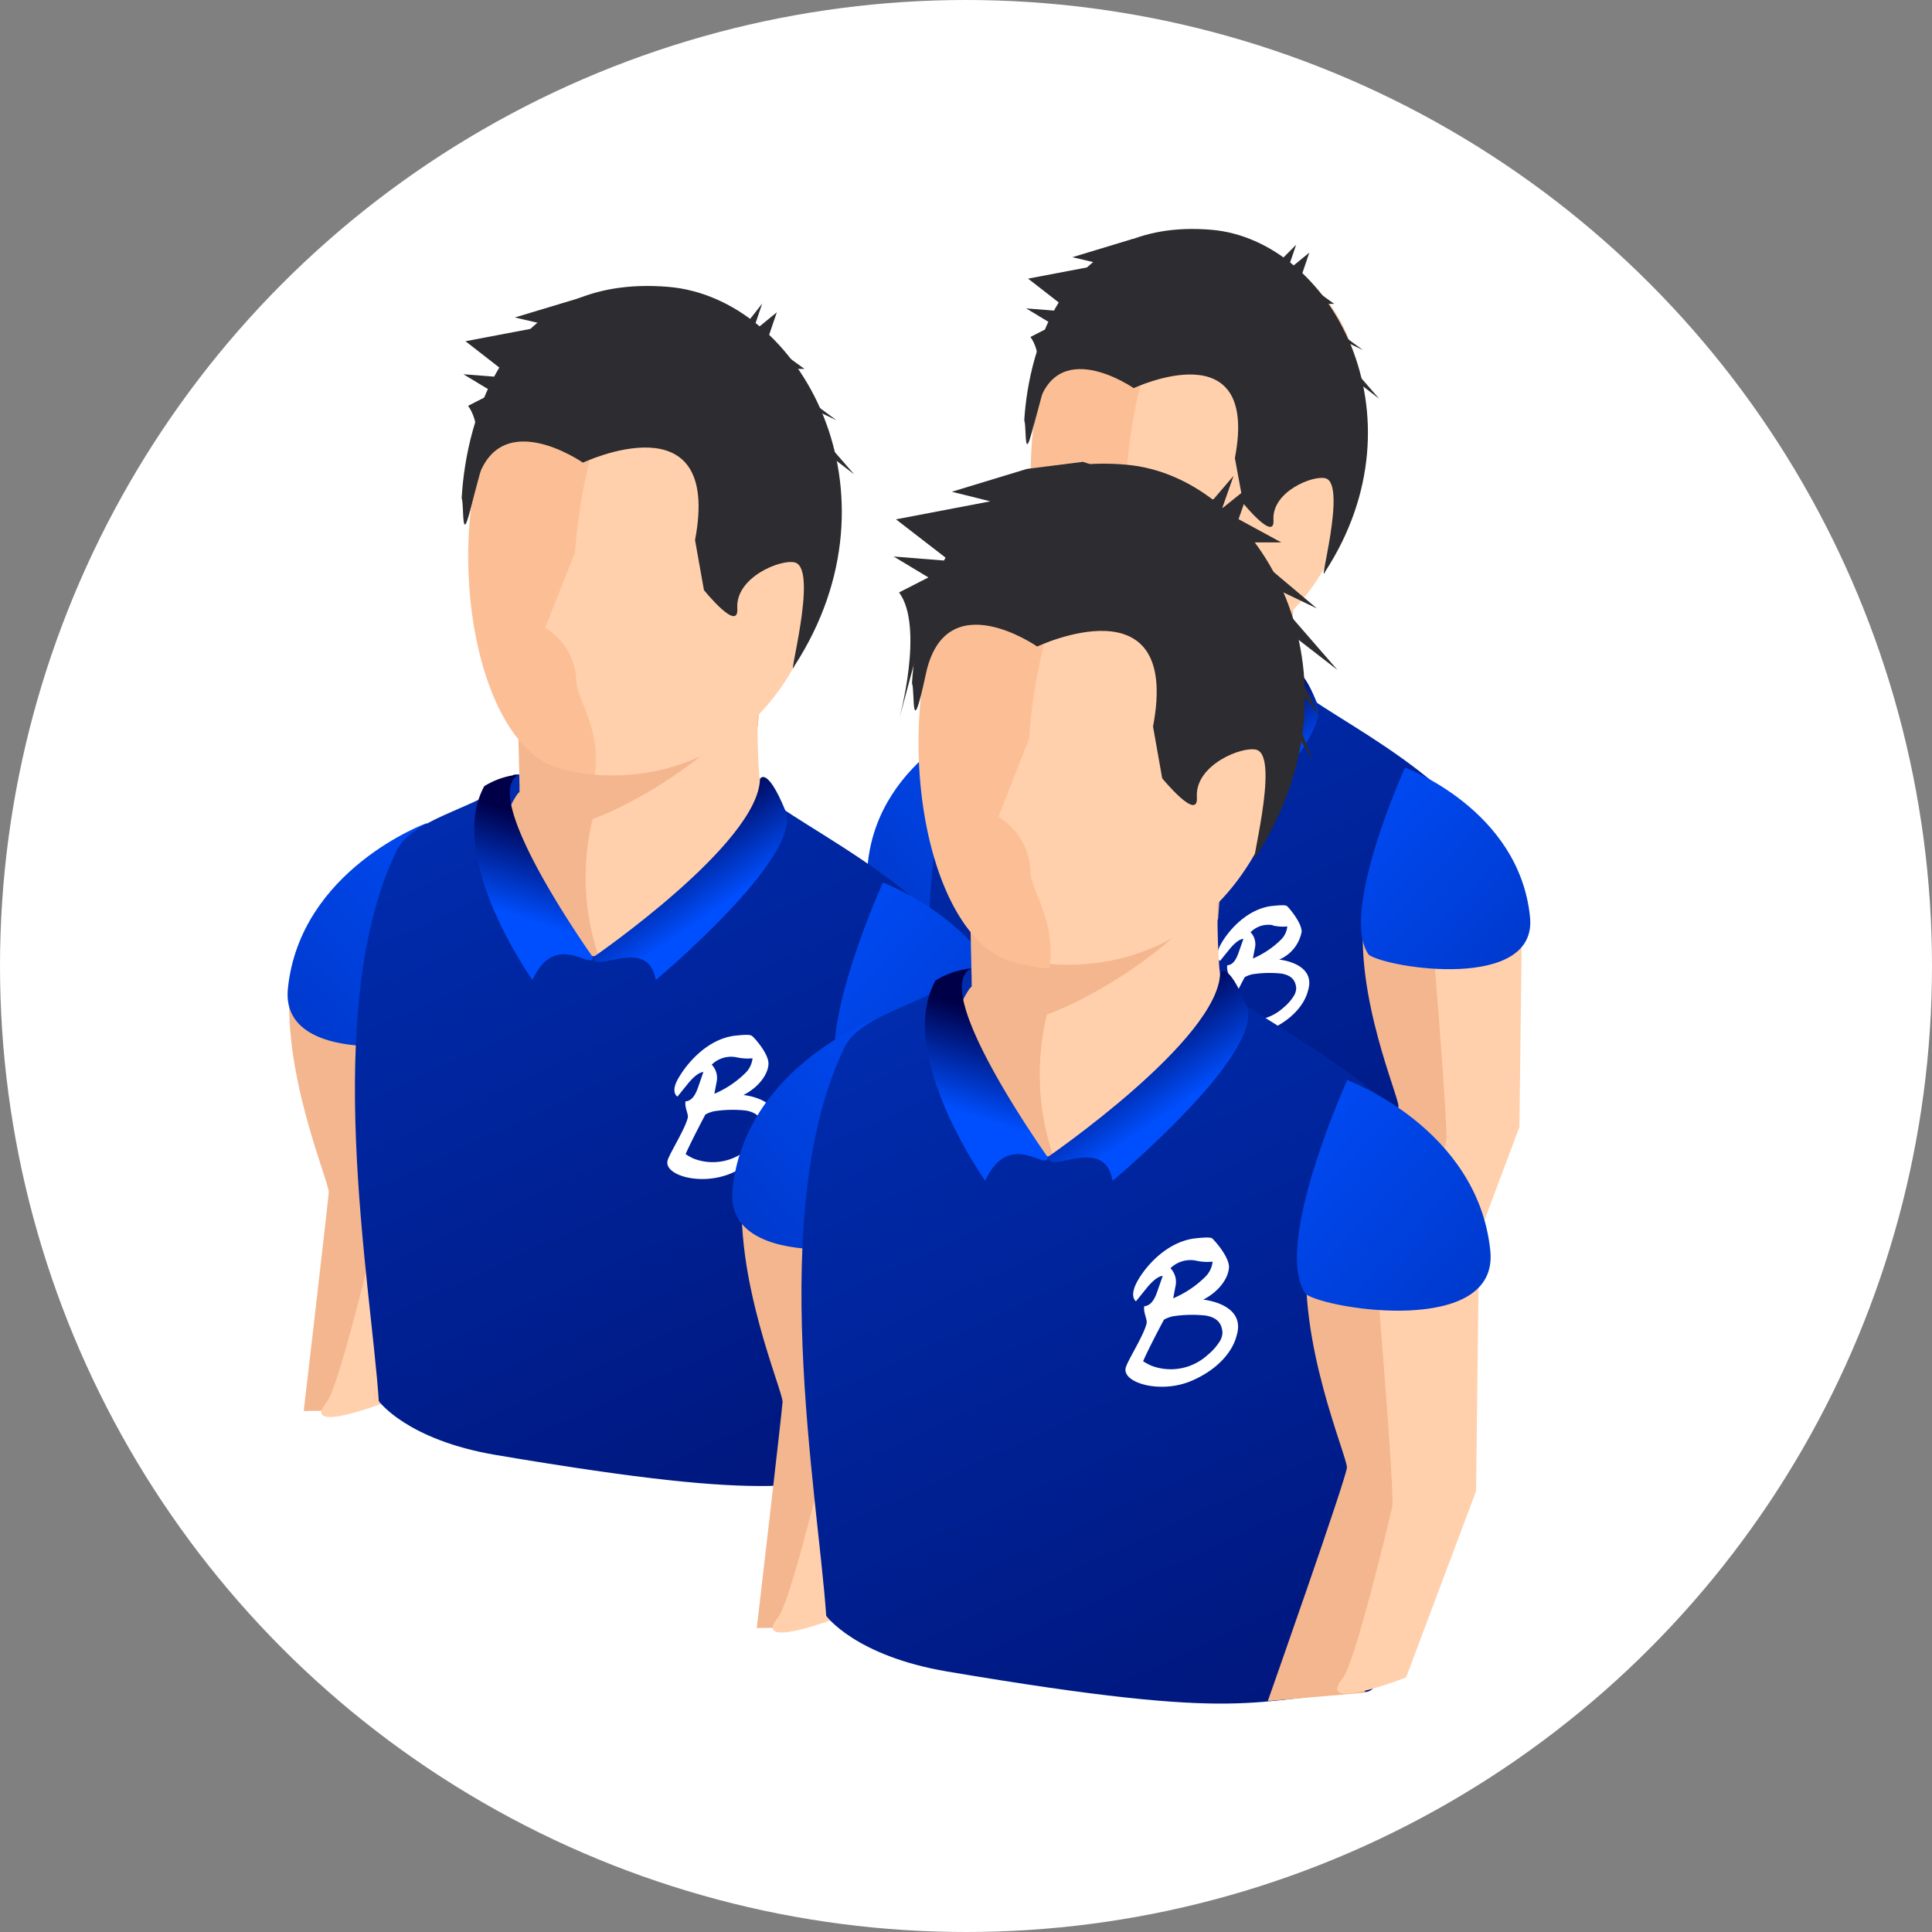 <svg xmlns="http://www.w3.org/2000/svg" xmlns:xlink="http://www.w3.org/1999/xlink" viewBox="0 0 231.8 231.8"><rect x="0" y="0" width="231.8" height="231.8" fill="#808080" stroke="none"/><defs><style>.cls-1{fill:#fff;}.cls-2{fill:#f4b68e;}.cls-3{fill:#ffd0ab;}.cls-4{fill:url(#Degradado_sin_nombre_76);}.cls-5{fill:url(#Degradado_sin_nombre_76-2);}.cls-6{fill:#fcbf95;}.cls-7{fill:#2c2c31;}.cls-8{fill:url(#Degradado_sin_nombre_76-3);}.cls-9{fill:url(#linear-gradient);}.cls-10{fill:url(#linear-gradient-2);}.cls-11{fill:url(#Degradado_sin_nombre_76-4);}.cls-12{fill:url(#Degradado_sin_nombre_76-5);}.cls-13{fill:url(#Degradado_sin_nombre_76-6);}.cls-14{fill:url(#linear-gradient-3);}.cls-15{fill:url(#linear-gradient-4);}.cls-16{fill:url(#Degradado_sin_nombre_76-7);}.cls-17{fill:url(#Degradado_sin_nombre_76-8);}.cls-18{fill:url(#Degradado_sin_nombre_76-9);}.cls-19{fill:url(#linear-gradient-5);}.cls-20{fill:url(#linear-gradient-6);}</style><linearGradient id="Degradado_sin_nombre_76" x1="499" y1="85.72" x2="593.62" y2="172.74" gradientTransform="matrix(-1, 0, 0, 1, 631.13, 0)" gradientUnits="userSpaceOnUse"><stop offset="0" stop-color="#004fff"/><stop offset="1" stop-color="#000048"/></linearGradient><linearGradient id="Degradado_sin_nombre_76-2" x1="-2275.41" y1="-43.12" x2="-2406.16" y2="239.78" gradientTransform="matrix(-1, 0, 0, 1, -2206.73, 0)" xlink:href="#Degradado_sin_nombre_76"/><linearGradient id="Degradado_sin_nombre_76-3" x1="155.56" y1="92.15" x2="250.19" y2="179.17" gradientTransform="matrix(1, 0, 0, 1, 0, 0)" xlink:href="#Degradado_sin_nombre_76"/><linearGradient id="linear-gradient" x1="150.03" y1="95.51" x2="143.97" y2="86.69" gradientUnits="userSpaceOnUse"><stop offset="0" stop-color="#004fff"/><stop offset="0.32" stop-color="#0036c4"/><stop offset="1" stop-color="#000048"/></linearGradient><linearGradient id="linear-gradient-2" x1="129.57" y1="96.03" x2="132.88" y2="85.77" xlink:href="#linear-gradient"/><linearGradient id="Degradado_sin_nombre_76-4" x1="565.56" y1="98.82" x2="670.35" y2="195.18" xlink:href="#Degradado_sin_nombre_76"/><linearGradient id="Degradado_sin_nombre_76-5" x1="-2202.03" y1="-43.87" x2="-2346.83" y2="269.43" gradientTransform="matrix(-1, 0, 0, 1, -2206.73, 0)" xlink:href="#Degradado_sin_nombre_76"/><linearGradient id="Degradado_sin_nombre_76-6" x1="91.52" y1="105.94" x2="196.31" y2="202.3" gradientTransform="matrix(1, 0, 0, 1, 0, 0)" xlink:href="#Degradado_sin_nombre_76"/><linearGradient id="linear-gradient-3" x1="85.39" y1="109.66" x2="78.68" y2="99.89" xlink:href="#linear-gradient"/><linearGradient id="linear-gradient-4" x1="62.73" y1="110.23" x2="66.4" y2="98.88" xlink:href="#linear-gradient"/><linearGradient id="Degradado_sin_nombre_76-7" x1="511.19" y1="122.29" x2="619.45" y2="221.85" xlink:href="#Degradado_sin_nombre_76"/><linearGradient id="Degradado_sin_nombre_76-8" x1="-2254.08" y1="-25.13" x2="-2403.67" y2="298.56" gradientTransform="matrix(-1, 0, 0, 1, -2206.73, 0)" xlink:href="#Degradado_sin_nombre_76"/><linearGradient id="Degradado_sin_nombre_76-9" x1="146.76" y1="129.65" x2="255.02" y2="229.21" gradientTransform="matrix(1, 0, 0, 1, 0, 0)" xlink:href="#Degradado_sin_nombre_76"/><linearGradient id="linear-gradient-5" x1="140.43" y1="133.49" x2="133.49" y2="123.4" xlink:href="#linear-gradient"/><linearGradient id="linear-gradient-6" x1="117.02" y1="134.08" x2="120.8" y2="122.35" xlink:href="#linear-gradient"/></defs><title>Recurso 2</title><g id="Capa_2" data-name="Capa 2"><g id="header"><circle class="cls-1" cx="115.9" cy="115.9" r="115.9"/><path class="cls-2" d="M106.36,104.16c-1.14,10,4.2,22.06,4.13,23.21s-2.7,23.69-2.7,23.69l4.54-.06,4.88-21.69.18-26.67S107.5,94.16,106.36,104.16Z"/><path class="cls-3" d="M111.72,103.11s2.19,26,1.89,27.3-3.89,16.36-5.19,18c-3,3.71,6.64-.07,6.64-.07l7.34-19.55.33-27.16Z"/><path class="cls-4" d="M119.12,85.68s-13.7,5-15,17.92c-.91,8.94,17,6.17,19.34,4.54C127.07,103.15,119.12,85.68,119.12,85.68Z"/><path class="cls-5" d="M128.56,80.42s25.14-.63,27.41,2.26,22.36,11.57,24.22,23.12-5.47,50.25-9.58,50.46c-12.46.66-11.75,3.31-43.95-2.14-9.67-1.64-12.7-5.83-12.7-5.83-.85-12.76-6.39-42.62,2-59.7C117.77,84.82,126.19,83.79,128.56,80.42Z"/><path class="cls-2" d="M128.9,68.41l.3,13.26v.65c-.43-.15-7.87,13.06,3.67,17.18a30.82,30.82,0,0,0,4.89.64c9.46-13.27,6.09-25.87,6.08-33.84Z"/><path class="cls-2" d="M155,75.2a75.29,75.29,0,0,1,.94-8l-12.12-.91a79.06,79.06,0,0,1-2.53,20.17A25.21,25.21,0,0,0,155,75.2Z"/><path class="cls-3" d="M155.06,71.6c-3.43,6-12.79,11.75-18,13.63a26.58,26.58,0,0,0,.68,14.91C148,101,154.4,87.67,156,82.67a5,5,0,0,1-.79-2.19A72.89,72.89,0,0,1,155.06,71.6Z"/><path class="cls-3" d="M144,28.65h-3.44s-7.49,30.9-9.26,32c-2.82,1.69,2.42,6.58,2.42,6.58s-.21,0-.06,4c.09,2.24,4.43,3.39,3.71,8.48,7.81.66,19.39-2.51,24.24-17.9C167.36,43.41,159.85,29.47,144,28.65Z"/><path class="cls-6" d="M135.36,70.22A7,7,0,0,0,132,64.51l3.21-8.2A58.65,58.65,0,0,1,144,29.4c-25.93-1.34-24.24,46.1-10.63,50.27a19.48,19.48,0,0,0,4,.75C138.07,75.33,135.44,72.47,135.36,70.22Z"/><path class="cls-7" d="M145.35,27.57c14.33,1.22,25.81,22.27,13.65,41-1,2.27,2.65-10.44.05-11.18-1.46-.42-6.48,1.57-6.26,5,.17,2.67-3.63-2-3.63-2l-1-5.43c3-15.53-12.14-8.39-12.14-8.39s-9.62-6.71-11.67,2.86c-1.62,7.58-1.13,1.78-1.46,1C123.42,41.78,127.79,26.07,145.35,27.57Z"/><path class="cls-7" d="M151.06,31.25h2.57l1.88-1.88-1.06,3.1,2.64-2.16L156,33.53l4.08,2.93H156L163.52,42l-5.37-2.58,7.33,8.43L159.2,43l4.57,9.28-4.86-6.43,4.28,10.77-5-8.49L150,40.64l-11-4.32-8.45,3.28L125.92,44l-2.29,8.55s2.43-8.84,0-12.12l2.8-1.43-3.31-2,5.37.43-5.14-4,9-1.71-3.69-.86,7.19-2.18,5.35-.68"/><path class="cls-1" d="M153.47,115.13a4.52,4.52,0,0,0,2.7-3.35c0-1.13-1.59-2.94-1.76-3.07s-.72-.13-1.89,0c-3.2.43-5.46,3.39-6.15,4.78s0,1.81,0,1.81l1.11-1.37c1.11-1.37,1.7-1.28,1.7-1.28l-.57,1.63c-.37,1.07-.78,1.48-1.37,1.54-.09.67.3,1.3.26,1.72-.26,1.24-2,3.89-2.2,4.68-.44,1.6,3.65,2.81,6.94,1.37,2.91-1.27,4.3-3.2,4.68-4.69h0C158,115.54,153.47,115.13,153.47,115.13Zm-.76-4.09a5.32,5.32,0,0,0,1.74.11,2.6,2.6,0,0,1-.74,1.57,10.75,10.75,0,0,1-3.39,2.28l.24-1.24a2.07,2.07,0,0,0-.52-1.91A3,3,0,0,1,152.71,111Zm-3.37,6.2a3.29,3.29,0,0,1,1-.36,13.31,13.31,0,0,1,3.41-.07c1.27.23,1.67.84,1.77,1.72h0a1.9,1.9,0,0,1-.24.88,5.86,5.86,0,0,1-1.31,1.5h0a5.74,5.74,0,0,1-5.9,1.13h0a6.28,6.28,0,0,1-.85-.48C147.77,120.18,149.34,117.24,149.34,117.24Z"/><path class="cls-2" d="M163.66,109.54c-1.14,10,4.2,22.06,4.13,23.21s-8.3,24.48-8.3,24.48l10.14-.84,4.88-21.69.18-26.67S164.8,99.54,163.66,109.54Z"/><path class="cls-3" d="M171.62,109.54s2.19,26,1.89,27.3-3.89,16.36-5.19,18c-3,3.71,6.64-.07,6.64-.07l7.34-19.55.33-27.16Z"/><path class="cls-8" d="M168.57,92.1s13.7,5,15,17.92c.91,8.94-17,6.17-19.34,4.54C160.62,109.58,168.57,92.1,168.57,92.1Z"/><path class="cls-9" d="M144,102.66S160,89.24,158,84.31s-2.76-3.44-2.76-3.44c-.14,7-18.09,19.31-18.09,19.31C137.31,102.09,143.13,97.77,144,102.66Z"/><path class="cls-10" d="M125.39,81.67a8.52,8.52,0,0,1,3.78-1.26c-4.58,2.14,8,19.78,8,19.78,0,1.57-4-3-6.55,2.47C130.61,102.66,121.18,89.38,125.39,81.67Z"/><path class="cls-2" d="M34.87,117.35c-1.27,11.07,4.65,24.43,4.57,25.7s-3,26.24-3,26.24l5-.06,5.41-24,.19-29.54S36.14,106.28,34.87,117.35Z"/><path class="cls-3" d="M42.85,118.08s2.43,28.79,2.1,30.23-4.3,18.12-5.75,19.9c-3.34,4.11,7.36-.08,7.36-.08l8.13-21.65.36-30.08Z"/><path class="cls-11" d="M51.16,98.77S36,104.33,34.54,118.61c-1,9.9,18.78,6.84,21.42,5C60,118.12,51.16,98.77,51.16,98.77Z"/><path class="cls-12" d="M61.62,92.94s27.84-.69,30.35,2.5,24.77,12.81,26.82,25.6-6.05,55.64-10.61,55.89c-13.8.73-13,3.67-48.67-2.36-10.71-1.81-14.06-6.46-14.06-6.46-.94-14.13-7.08-47.2,2.17-66.11C49.66,97.82,59,96.68,61.62,92.94Z"/><path class="cls-2" d="M62,79.65l.33,14.68,0,.72c-.47-.17-8.72,14.46,4.07,19a34.13,34.13,0,0,0,5.41.71c10.47-14.69,6.75-28.65,6.73-37.47Z"/><path class="cls-2" d="M90.93,87.16a83.38,83.38,0,0,1,1-8.84l-13.43-1a87.56,87.56,0,0,1-2.81,22.34A27.92,27.92,0,0,0,90.93,87.16Z"/><path class="cls-3" d="M91,83.18c-3.8,6.65-14.17,13-19.9,15.09a29.44,29.44,0,0,0,.75,16.51C83.16,115.78,90.23,101,92,95.44A5.48,5.48,0,0,1,91.09,93,80.72,80.72,0,0,1,91,83.18Z"/><path class="cls-3" d="M78.69,36.46H74.89s-8.3,34.21-10.26,35.39c-3.12,1.87,2.68,7.28,2.68,7.28s-.24,0-.07,4.43c.09,2.49,4.9,3.76,4.1,9.39,8.65.73,21.48-2.77,26.84-19.82C104.58,52.81,96.26,37.38,78.69,36.46Z"/><path class="cls-6" d="M69.14,81.65a7.72,7.72,0,0,0-3.73-6.32L69,66.25a65,65,0,0,1,9.71-29.8C50,35,51.84,87.51,66.91,92.12a21.57,21.57,0,0,0,4.44.83C72.15,87.31,69.24,84.14,69.14,81.65Z"/><path class="cls-7" d="M80.21,34.42c15.87,1.35,28.58,24.67,15.12,45.45-1.08,2.51,2.94-11.56.06-12.38-1.62-.46-7.17,1.73-6.93,5.5.19,3-4-2.19-4-2.19l-1.07-6c3.28-17.2-13.45-9.29-13.45-9.29S59.27,48.07,57,58.66c-1.8,8.39-1.25,2-1.61,1.11C55.93,50.16,60.76,32.76,80.21,34.42Z"/><path class="cls-7" d="M88.55,39.07h.82l2.08-2.65-1.17,3.44,2.92-2.39L92,41l4.52,3.26H92l8.36,6.16-6-2.85,8.12,9.34-7-5.38,5.06,10.28-5.38-7.12L100,66.64l-5.59-9.4-9-8.35L73.24,44.11l-9.36,3.64-5.19,4.9-2.53,9.47s2.69-9.79,0-13.43l3.1-1.58L55.6,44.9l5.94.47-5.69-4.43,10-1.9-4.08-.95,8-2.41,5.93-.75"/><path class="cls-1" d="M89.2,131.38c1.81-.92,2.94-2.46,3-3.71s-1.76-3.25-2-3.4-.79-.14-2.1,0c-3.54.48-6,3.76-6.82,5.3s0,2,0,2l1.23-1.52c1.23-1.52,1.88-1.42,1.88-1.42l-.63,1.81c-.41,1.18-.87,1.64-1.52,1.71-.1.75.34,1.45.29,1.9-.29,1.37-2.19,4.31-2.43,5.18-.49,1.77,4,3.11,7.68,1.52,3.22-1.41,4.76-3.55,5.18-5.19h0C94.25,131.84,89.2,131.38,89.2,131.38Zm-.84-4.53a5.89,5.89,0,0,0,1.93.12,2.88,2.88,0,0,1-.82,1.73,11.9,11.9,0,0,1-3.76,2.53l.26-1.37a2.29,2.29,0,0,0-.58-2.12A3.32,3.32,0,0,1,88.36,126.85Zm-3.73,6.87a3.65,3.65,0,0,1,1.09-.4,14.74,14.74,0,0,1,3.77-.08c1.4.25,1.85.93,2,1.9h0a2.1,2.1,0,0,1-.27,1,6.49,6.49,0,0,1-1.45,1.66h0A6.36,6.36,0,0,1,83.2,139h0a7,7,0,0,1-.94-.53C82.89,137,84.63,133.72,84.63,133.72Z"/><path class="cls-2" d="M102.59,125.2c-1.27,11.07,4.65,24.43,4.57,25.7S98,178,98,178l11.22-.93,5.41-24,.19-29.54S103.85,114.13,102.59,125.2Z"/><path class="cls-3" d="M110.57,125.2s2.43,28.79,2.1,30.23-4.3,18.12-5.75,19.9c-3.34,4.11,7.36-.08,7.36-.08l8.13-21.65.36-30.08Z"/><path class="cls-13" d="M105.93,105.89s15.18,5.57,16.62,19.84c1,9.9-18.78,6.84-21.42,5C97.12,125.24,105.93,105.89,105.93,105.89Z"/><path class="cls-14" d="M78.68,117.58s17.8-14.86,15.55-20.32-3.05-3.8-3.05-3.8c-.16,7.75-20,21.38-20,21.38C71.31,116.94,77.75,112.16,78.68,117.58Z"/><path class="cls-15" d="M58.1,94.33a9.44,9.44,0,0,1,4.18-1.4c-5.07,2.37,8.85,21.91,8.85,21.91,0,1.74-4.46-3.35-7.25,2.74C63.89,117.58,53.44,102.87,58.1,94.33Z"/><path class="cls-2" d="M89.17,141.67c-1.31,11.44,4.8,25.24,4.72,26.55s-3.09,27.11-3.09,27.11l5.19-.06,5.59-24.81.2-30.52S90.47,130.23,89.17,141.67Z"/><path class="cls-3" d="M97.15,142.19s2.51,29.74,2.17,31.24S94.87,192.14,93.38,194c-3.45,4.25,7.6-.08,7.6-.08l8.4-22.36.37-31.08Z"/><path class="cls-16" d="M105.06,122.24S89.38,128,87.88,142.74c-1,10.23,19.41,7.06,22.13,5.19C114.15,142.23,105.06,122.24,105.06,122.24Z"/><path class="cls-17" d="M115.87,116.22s28.76-.72,31.36,2.58,25.59,13.24,27.71,26.45-6.25,57.49-11,57.74c-14.26.76-13.44,3.79-50.28-2.44-11.06-1.87-14.53-6.68-14.53-6.68-1-14.6-7.32-48.76,2.24-68.3C103.51,121.26,113.14,120.08,115.87,116.22Z"/><path class="cls-2" d="M116.24,102.48l.34,15.17,0,.75c-.49-.18-9,14.94,4.2,19.66a35.26,35.26,0,0,0,5.59.73c10.82-15.18,7-29.6,7-38.72Z"/><path class="cls-2" d="M146.15,110.25a86.15,86.15,0,0,1,1.08-9.13l-13.87-1a90.46,90.46,0,0,1-2.9,23.08A28.85,28.85,0,0,0,146.15,110.25Z"/><path class="cls-3" d="M146.17,106.13c-3.93,6.87-14.64,13.45-20.56,15.59a30.41,30.41,0,0,0,.78,17.06c11.72,1,19-14.27,20.83-20a5.67,5.67,0,0,1-.91-2.5A83.4,83.4,0,0,1,146.17,106.13Z"/><path class="cls-3" d="M133.5,57.3h-3.93S121,92.65,119,93.86c-3.23,1.93,2.77,7.53,2.77,7.53s-.25,0-.07,4.57c.1,2.57,5.06,3.88,4.24,9.7,8.93.76,22.19-2.87,27.73-20.48C160.25,74.19,151.66,58.24,133.5,57.3Z"/><path class="cls-6" d="M123.64,104.55A8,8,0,0,0,119.79,98l3.68-9.38a67.11,67.11,0,0,1,10-30.79c-29.67-1.53-27.73,52.75-12.17,57.51a22.29,22.29,0,0,0,4.59.85C126.74,110.4,123.74,107.12,123.64,104.55Z"/><path class="cls-7" d="M135.08,55.75c16.39,1.39,29.53,25.48,15.62,47-1.12,2.59,3-11.94.06-12.79-1.67-.48-7.41,1.79-7.16,5.68.2,3.06-4.16-2.26-4.16-2.26l-1.1-6.21c3.39-17.77-13.9-9.6-13.9-9.6s-11-7.68-13.35,3.27c-1.86,8.67-1.29,2-1.67,1.14C110,72,115,54,135.08,55.75Z"/><path class="cls-7" d="M143.25,59.9h2.35L148,57.09,146.63,61,150,58.29l-1.4,4,5.13,2.79h-5.13L158,73l-6.76-3.24,9.22,10.61-7.9-6.11,5.75,11.68-6.11-8.08,5.39,13.55-6.35-10.68-10.21-9.48-13.8-5.43L116.65,70l-5.9,5.57-2.88,10.76s3.06-11.12,0-15.25l3.52-1.8-4.17-2.51,6.75.54-6.47-5,11.32-2.16L114.2,59l9-2.74,6.73-.85"/><path class="cls-1" d="M144.36,155.93c1.87-.95,3-2.54,3.09-3.83s-1.82-3.36-2-3.51-.82-.15-2.16,0c-3.66.5-6.25,3.88-7,5.47s0,2.07,0,2.07l1.27-1.57c1.27-1.57,1.94-1.47,1.94-1.47l-.65,1.87c-.42,1.22-.9,1.69-1.57,1.77-.1.77.35,1.49.3,2-.3,1.42-2.26,4.45-2.51,5.35-.51,1.83,4.18,3.21,7.94,1.57,3.33-1.45,4.92-3.67,5.35-5.37h0C149.58,156.41,144.36,155.93,144.36,155.93Zm-.87-4.68a6.09,6.09,0,0,0,2,.12,3,3,0,0,1-.85,1.79,12.3,12.3,0,0,1-3.88,2.61l.27-1.42a2.37,2.37,0,0,0-.6-2.19A3.43,3.43,0,0,1,143.49,151.25Zm-3.85,7.09a3.77,3.77,0,0,1,1.13-.42,15.23,15.23,0,0,1,3.9-.08c1.45.26,1.91,1,2,2h0a2.17,2.17,0,0,1-.27,1,6.71,6.71,0,0,1-1.5,1.72h0a6.57,6.57,0,0,1-6.75,1.3h0a7.18,7.18,0,0,1-1-.54C137.84,161.71,139.64,158.35,139.64,158.35Z"/><path class="cls-2" d="M156.88,149.54c-1.31,11.44,4.8,25.24,4.72,26.55s-9.49,28-9.49,28l11.6-1,5.59-24.81.2-30.52S158.19,138.1,156.88,149.54Z"/><path class="cls-3" d="M164.87,149.54s2.51,29.74,2.17,31.24-4.45,18.72-5.94,20.56c-3.45,4.25,7.6-.08,7.6-.08l8.4-22.36.37-31.08Z"/><path class="cls-18" d="M161.64,129.59s15.68,5.75,17.17,20.5c1,10.23-19.41,7.06-22.13,5.19C152.55,149.59,161.64,129.59,161.64,129.59Z"/><path class="cls-19" d="M133.49,141.67s18.39-15.36,16.06-21-3.16-3.93-3.16-3.93c-.16,8-20.7,22.09-20.7,22.09C125.87,141,132.53,136.07,133.49,141.67Z"/><path class="cls-20" d="M112.23,117.65a9.75,9.75,0,0,1,4.32-1.45c-5.24,2.45,9.15,22.63,9.15,22.63,0,1.8-4.6-3.46-7.49,2.83C118.21,141.67,107.41,126.47,112.23,117.65Z"/></g></g></svg>